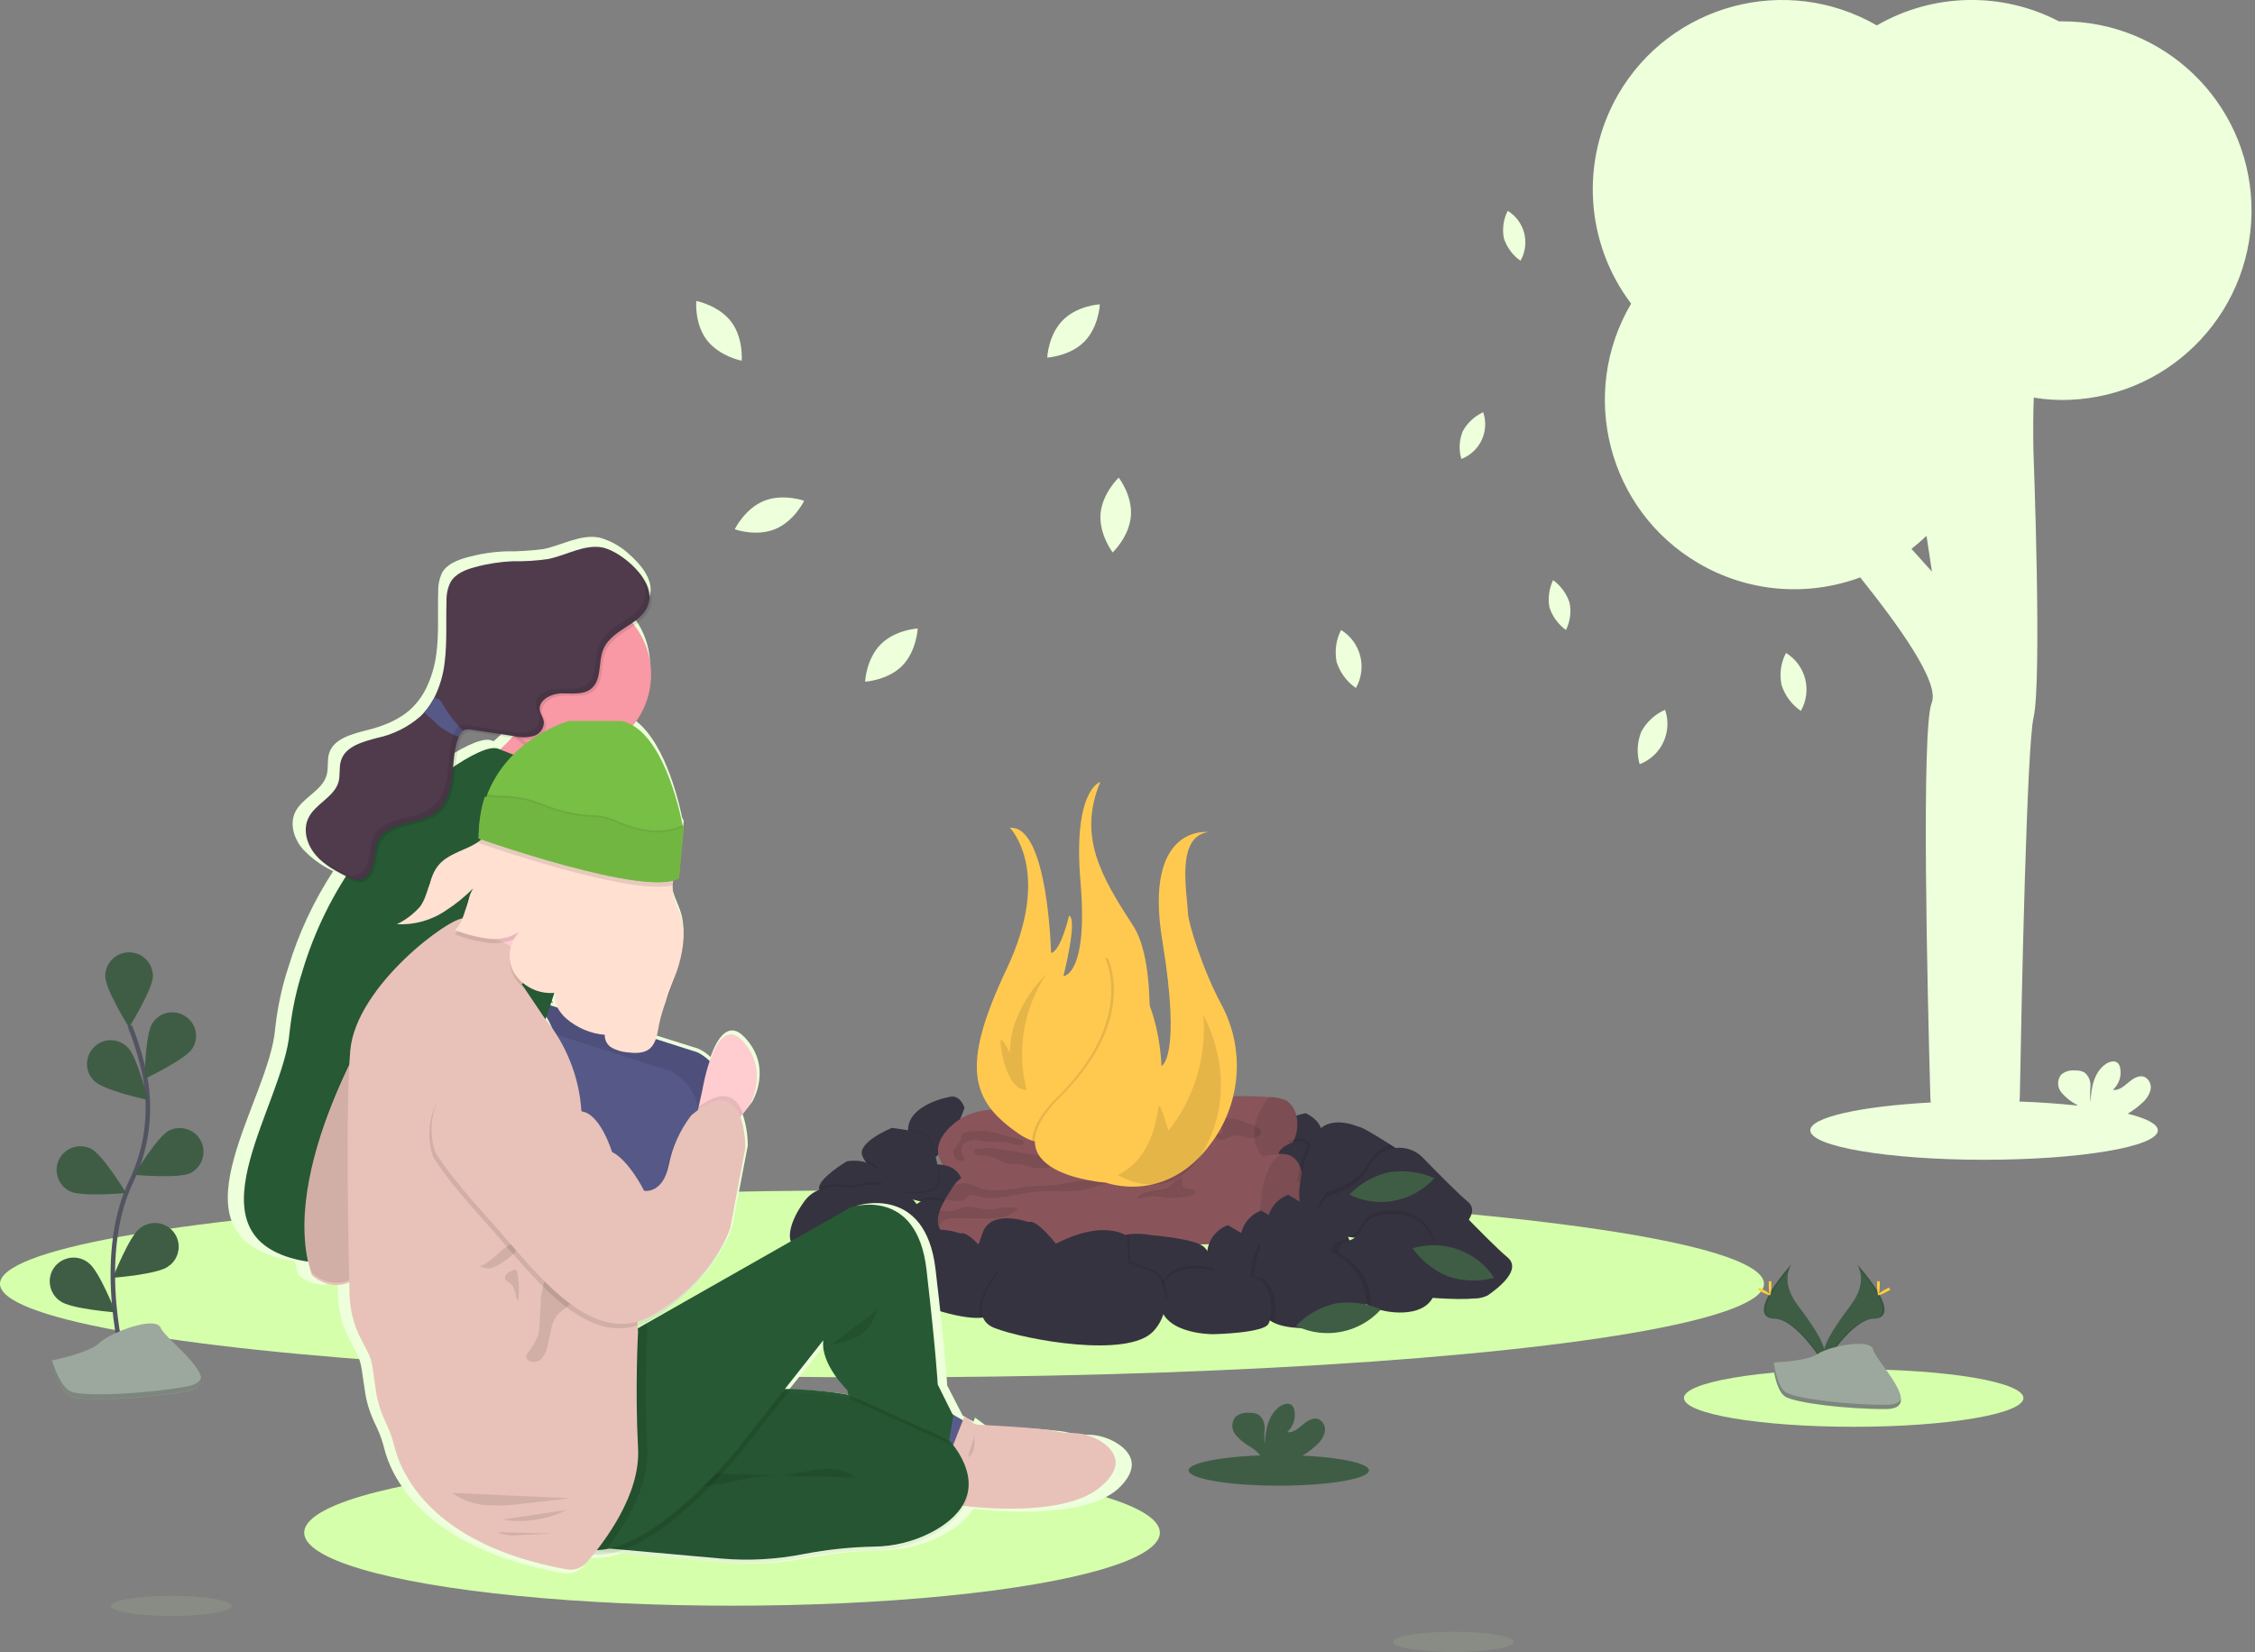 <?xml version="1.0" encoding="utf-8"?>
<!-- Generator: Adobe Illustrator 23.0.0, SVG Export Plug-In . SVG Version: 6.00 Build 0)  -->
<svg version="1.1" id="圖層_1" xmlns="http://www.w3.org/2000/svg" xmlns:xlink="http://www.w3.org/1999/xlink" x="0px" y="0px"
	 viewBox="0 0 1003 735.1" style="enable-background:new 0 0 1003 735.1;" xml:space="preserve">
<rect x="0" y="0" width="1003" height="735.1" fill="#808080" stroke="none"/>
<style type="text/css">
	.st0{fill:#D5FFAB;}
	.st1{fill:#363340;}
	.st2{fill:#89555B;}
	.st3{opacity:0.1;enable-background:new    ;}
	.st4{fill:#FFC950;}
	.st5{fill:#EDFFDB;}
	.st6{fill:#565988;}
	.st7{fill:#F899A5;}
	.st8{fill:#275934;}
	.st9{fill:#503B4D;}
	.st10{fill:#FFCCD0;}
	.st11{fill:#595C8A;}
	.st12{fill:#E8C2B8;}
	.st13{opacity:5.000000e-02;enable-background:new    ;}
	.st14{fill:#FFE0D1;}
	.st15{fill:#78BF45;}
	.st16{opacity:0.1;fill:#D5FFAB;enable-background:new    ;}
	.st17{fill:#3F5D45;}
	.st18{fill:none;stroke:#535461;stroke-width:2;stroke-miterlimit:10;}
	.st19{fill:#9CA89D;}
	.st20{opacity:0.2;enable-background:new    ;}
	.st21{fill:#FFD037;}
</style>
<g>
	<ellipse id="Ellipse_14-2_1_" class="st0" cx="824.5" cy="622" rx="75.5" ry="12.8"/>
	<ellipse id="Ellipse_15-2_1_" class="st0" cx="325.6" cy="681.9" rx="190.3" ry="32.5"/>
	<ellipse id="Ellipse_16-2_1_" class="st0" cx="392.3" cy="571.2" rx="392.3" ry="41.6"/>
	<path id="Path_248_1_" class="st1" d="M429,492.9c0,0-5.6,16.7-12.5,21.6c-3.2,2.3-6.7,2-10.1-3.7c-1.6-2.5-2.5-5.3-2.5-8.3
		c0.3-11.2,18.1-14.4,18.1-14.4C427.2,486.6,429,492.9,429,492.9z"/>
	<path id="Path_249_1_" class="st1" d="M586.5,508.4c-0.6,1-1.3,1.9-2,2.7c-4,4.5-7.9,2.7-11.6-3.2c-0.4-0.7-0.8-1.4-1.2-2.1
		c-4.8-8.6,9.1-10.5,9.1-10.5S591.6,500,586.5,508.4z"/>
	<path id="Path_250_1_" class="st2" d="M564,516.6h-0.2c-30.5,6.4-115.9,22.7-136.6,9c-14.3-9.5-10.7-18.2-4.8-24
		c4.6-4.6,10.8-7.3,17.2-7.8c23.2-1.9,100.1-7.8,125.1-5.7c2.5,0,5,0.5,7.4,1.5c2.4,1.7,4.1,4.3,4.6,7.2
		C578.6,505.8,572.9,514.6,564,516.6L564,516.6z"/>
	<path id="Path_251_1_" class="st3" d="M564,516.6c-3-2.2-5.1-5.4-5.9-9.1c-0.7-4.9,0.3-9.8,2.8-14c1-2,2.3-3.8,3.8-5.4
		c2.5,0,5,0.5,7.4,1.5c2.4,1.7,4.1,4.3,4.6,7.2C578.6,505.8,573,514.6,564,516.6z"/>
	<path id="Path_252_1_" class="st3" d="M424,513c0.2-2.5,2.9-4,3.5-6.4c0.2-0.8,0.2-1.7,0.8-2.3c0.5-0.3,1-0.5,1.6-0.5
		c3-0.5,6.1-0.7,9.1-0.5c2,0.3,4,0.7,5.9,1.3l9.7,2.7c0.3,0.1,0.5,0.2,0.7,0.4c0.6,0.7-0.4,1.7-1.4,1.8c-2-0.1-4-0.5-5.8-1.2
		c-2.6-0.3-5.2-0.4-7.9-0.3c-1.9-0.1-3.8-0.6-5.7-0.8c-1.9-0.2-3.8,0.2-5.4,1.4c-1.6,1.2-2,3.4-1,5.1c1.1,1.5,1.2,3.2-1.4,2.8
		C425.2,516.1,424,514.6,424,513z"/>
	<path id="Path_253_1_" class="st3" d="M435,514c1.2,0.2,2.5,0.2,3.7,0.1c3.2,0.1,5.9,2.6,9,3.4c2.1,0.5,4.3,0.2,6.4,0.5
		c1.5,0.3,3,0.9,4.5,1.3c4.8,1.2,9.9-0.1,14.6-1.7c-0.3-1.5-2.1-2-3.6-2.2l-24.2-4c-3-0.6-6-0.8-9.1-0.5c-0.8,0.1-2.6,0-2.9,0.7
		C433,512.6,434.2,513.8,435,514z"/>
	<path id="Path_254_1_" class="st3" d="M542.1,497.4c-2.8-0.3-5.6-1.3-8.4-1.7c-2.8-0.7-5.8-0.2-8.2,1.3c4.5,3.1,10.2,3.4,15.6,4.2
		c0.7,0,1.4,0.3,2,0.6c0.6,0.4,0.9,1.1,0.7,1.8c-0.4,0.9-1.6,1-2.6,1c-0.4,0.9,0,2,0.9,2.4c0,0,0.1,0,0.1,0c1,0.3,2.1,0.2,3-0.3
		c0.9-0.5,1.8-0.9,2.8-1.3c2.1-0.3,4.2-0.1,6.2,0.6c2,0.7,4.3,0.4,6-0.9c0.4-0.4,0.7-0.9,0.7-1.4c0.1-2.5-6.3-3.9-8.1-4.8
		C549.2,497.2,545.8,497.8,542.1,497.4z"/>
	<path id="Path_255_1_" class="st1" d="M427.6,535c-0.4,0.8-2.1,1.1-4.5,1.2c-4.9-0.1-9.9-0.7-14.6-1.9c-2.5-0.5-5-1.4-7.1-2.8
		c-0.3-0.3-0.5-0.6-0.6-1c-0.8-3.9,12-12.1,12.7-12.2c1.3-0.2,2.7-0.2,4-0.2C430.8,518.7,429.1,532.3,427.6,535z"/>
	<path id="Path_256_1_" class="st3" d="M423.1,536.1c-4.9-0.1-9.9-0.7-14.6-1.9c0.7-0.5,1.5-0.9,2.3-1.3
		C417,532.2,420.8,533.7,423.1,536.1z"/>
	<path id="Path_257_1_" class="st1" d="M410.7,533.9c-0.7,0.1-16.1,9.9-12.1,13.2s24.7,6.4,26.3,3.5
		C426.6,547.7,428.5,531.9,410.7,533.9z"/>
	<path id="Path_258_1_" class="st3" d="M584.5,511.1c-4,4.5-7.9,2.7-11.6-3.2c1.8-0.8,3.7-1.4,5.7-1.7c1.1,0.5,2.1,1.1,3,1.8
		C582.8,508.9,583.8,509.9,584.5,511.1z"/>
	<path id="Path_259_1_" class="st1" d="M584.3,520.5c-2.5,4.1-4.9,5.6-7.3,5.2c-2.6-0.5-5.1-3.3-7.5-7.7c-4.8-8.6,9.1-10.5,9.1-10.5
		c1.1,0.5,2.1,1.1,3,1.8C584.4,511.4,587.5,515.2,584.3,520.5z"/>
	<path id="Path_260_1_" class="st2" d="M577.1,543.7c-1.7,5.1-10,6.6-16,7.6c-1.7,0.2-3.4,0.6-5.1,1c-4.4,1.5-36.4,1.5-36.4,1.5
		h-69.3c0,0-17,4.6-27.2-1.8c-2.9-1.5-5-4.1-5.8-7.3c-0.3-2.1,0-4.2,0.7-6.1c0.6-1.6,1.4-3.2,2.3-4.8c1.1-1.9,2.3-3.9,3.7-6l0.1-0.1
		c6.4-9.7,19.2-3.4,25.2-3.9c6-0.6,16.5-1.6,16.5-1.6s84.8-5.7,101.7-8.6c0.8-0.1,1.7-0.2,2.5-0.2
		C583.8,513.3,579.3,537.1,577.1,543.7z"/>
	<path id="Path_261_1_" class="st3" d="M452.6,537.8c-4.3,4.7-11,4.4-17,4.3l-10.9-0.1c-1.3-0.1-2.6,0-3.8,0.4
		c-1.2,0.4-2.2,1.3-2.7,2.5c-0.3-0.1-0.6-0.2-0.9-0.3c-0.3-2.1,0-4.2,0.7-6.1c1.6,0.2,3.3,0.4,4.9,0.4c2.3-0.2,4.3-1.5,6.5-1.9
		c3.2-0.5,6.3,0.9,9.6,1.1C443.6,538.3,448.4,536.1,452.6,537.8z"/>
	<path id="Path_262_1_" class="st3" d="M493,526.3c-2.8,0.7-5.6,1.5-8.4,2.5c-7.7,2.2-16,0.7-24,1.4c-8.7,0.8-17.5,4.4-25.9,2
		c-1.4-0.4-3-0.9-4.2,0c-0.4,0.3-0.7,0.7-1,1.1c-1.5,1.1-3.5,1.4-5.3,0.9l-3.9-0.4c1.1-1.9,2.3-3.9,3.7-6l0.1-0.1
		c1.7-0.9,3.7-1.4,5.7-1.2c2.3,0.5,4.5,1.3,6.6,2.2c5.6,1.6,12,0.8,17.5-0.3c6.1-1.2,12.4-0.4,18.6-1.6c1.8-0.3,3.7-0.8,5.5-1.1
		C483,524.9,488.1,525.1,493,526.3L493,526.3z"/>
	<path id="Path_263_1_" class="st3" d="M517.6,529.1c0.8-0.1,1.6-0.4,2.3-0.8c0.7-0.5,1.3-1.1,1.8-1.8c1.2-1.3,2.7-2.2,4.4-2.7
		c-0.5,1.7-0.8,3.9,0.7,4.8c0.9,0.3,1.9,0.5,2.8,0.4c1,0.1,2.1,0.8,1.9,1.7c-0.2,0.9-1.2,1.2-2.1,1.4c-3.2,0.7-6.5,1-9.8,0.9
		c-3.2-0.3-6.4-1.4-9.4-0.5c-1.5,0.4-6.5,1.7-3-0.9C509.9,529.8,514.5,529.7,517.6,529.1z"/>
	<path id="Path_264_1_" class="st3" d="M577.1,543.7c-1.7,5.1-10,6.6-16,7.6c-0.4-0.7-0.8-1.5-1-2.2c-0.4-1.7-0.5-3.4-0.2-5.2
		c0.3-3.7,0.6-7.3,1.1-11c0.3-5.1,1.8-10.1,4.2-14.6c1.2-2,2.8-3.6,4.8-4.9C583.8,513.3,579.3,537.1,577.1,543.7z"/>
	<path id="Path_265_1_" class="st1" d="M565.4,568c-3,1.2-6,2.1-9.2,2.8c-7.6,1.6-17.3,1.8-19-7.2c-2.7-15.1,9-18.5,9-18.5l13.7,8.1
		L565.4,568z"/>
	<path id="Path_266_1_" class="st1" d="M538.4,573.5c-1.5,2.8-12.3,3.9-19.1,4.3c-1.3,0.1-2.5,0.1-3.4,0.2l-2.2,0.1
		c-0.7,0-25.2,0-23.6-16.8c0.8-8.3,6.4-11.3,11.7-12.1c3.6-0.5,7.2-0.3,10.7,0.4c0,0,17.4,1.3,22.4,4.7c2.6,1.8,4,5.7,4.4,9.7
		C540,567.2,539.6,570.4,538.4,573.5z"/>
	<path id="Path_267_1_" class="st3" d="M416.4,514.5c-3.2,2.3-6.7,2-10.1-3.7c-1.6-2.5-2.5-5.3-2.5-8.3c2.7,0.4,5.3,1,7.9,1.9
		C413.1,505.1,415.1,509.6,416.4,514.5z"/>
	<path id="Path_268_1_" class="st3" d="M416.8,528.3c-2.3,2.7-10.6,3.1-16.2,2.2c-0.8-3.9,12-12.1,12.7-12.2c1.3-0.2,2.7-0.2,4-0.2
		C418.2,522.4,418.3,526.5,416.8,528.3z"/>
	<path id="Path_269_1_" class="st1" d="M416.4,527.8c-3.5,4.2-21,2.7-21.6,0c-0.4-1-1.1-2-1.9-2.7c-3.1-2.6-5.9-5.6-8.3-8.8
		c-0.4-0.7-0.8-1.4-1.1-2.2c-2.2-6,13.2-12.3,13.2-12.3s11.9,1.5,14.8,3S419.8,523.6,416.4,527.8z"/>
	<path id="Path_270_1_" class="st3" d="M392.9,525.1c-3.1-2.6-5.9-5.6-8.3-8.8C389,517.1,392.4,520.6,392.9,525.1z"/>
	<path id="Path_271_1_" class="st1" d="M391.3,533.3c-1.6,2.9-22.3-0.2-26.3-3.5c-0.4-0.3-0.7-0.8-0.7-1.4
		c0-4.1,12.1-11.8,12.7-11.8c11.1-1.3,14.5,4.5,15.1,9.6C392.6,528.6,392.3,531.1,391.3,533.3z"/>
	<path id="Path_272_1_" class="st1" d="M401.7,536.4c-1.6,2.9-22.3-0.2-26.3-3.5c-0.4-0.3-0.7-0.8-0.7-1.4
		c0-4.1,12.1-11.8,12.7-11.8c11.1-1.3,14.5,4.4,15.1,9.6C402.9,531.8,402.6,534.2,401.7,536.4z"/>
	<path id="Path_273_1_" class="st3" d="M391.3,533.3c-1.6,2.9-22.3-0.2-26.3-3.5c-0.4-0.3-0.7-0.8-0.7-1.4c4.5-1.6,9.3-1.9,14-0.8
		c4.5-1.2,9.2-1.7,13.9-1.4C392.5,528.6,392.2,531.1,391.3,533.3z"/>
	<path id="Path_274_1_" class="st1" d="M412,551.3c-0.5,0.7-1,1.4-1.6,2c-2.9,3.2-6.3,6-10,8.3c-3,1.9-9.9,1.7-17.4,0.6
		c-12.7-1.9-27.4-6.4-29.7-7.9c-3.7-2.4-2.2-10.8,4.6-20c6.8-9.2,20.4-5.8,20.4-5.8C413.4,520,412,551.3,412,551.3z"/>
	<path id="Path_275_1_" class="st3" d="M410.4,553.3c-2.9,3.2-6.3,6-10,8.3c-3,1.9-9.9,1.7-17.4,0.6c-0.4-2.1-0.5-4.3-0.4-6.5
		c0.7-15.4,12.4-12.5,12.4-12.5C400.6,545.8,405.8,549.2,410.4,553.3z"/>
	<path id="Path_276_1_" class="st1" d="M399.8,569.4c-1.1,0.3-2.3,0.4-3.4,0.4c-6-0.2-14.4,2-13.7-13.3C383.4,541.1,395,544,395,544
		c4.2,1.9,8.1,4.3,11.8,7c2.2,1.6,4.2,3.6,5.8,5.8C416.3,562.6,406.6,568,399.8,569.4z"/>
	<path id="Path_277_1_" class="st3" d="M584.3,520.5c-2.5,4.1-4.9,5.6-7.3,5.2c0.9-5.6,2.5-11.1,4.7-16.4
		C584.4,511.4,587.5,515.2,584.3,520.5z"/>
	<path id="Path_278_1_" class="st1" d="M628.4,515.8c0,0-15.4,18.7-16.1,19.5c-8.7,2.6-17.6,4.1-26.7,4.4c-2.1,0.2-4.2-0.3-6-1.5
		c-4.4-4.4,0.3-24.5,5.8-33.7c5.5-9.2,18.8-3.2,18.8-3.2c1.2-0.2,8.1,4.1,14.3,8C623.7,512.7,628.4,515.8,628.4,515.8z"/>
	<path id="Path_279_1_" class="st3" d="M628.4,515.8c0,0-15.4,18.7-16.1,19.5c-8.7,2.6-17.6,4.1-26.7,4.4c0.2-4.6,4.7-9.4,4.7-9.4
		s12.6-2.7,18.3-12.5c0.6-1.1,1.3-2.1,2-3.1c1.9-2.7,4.7-4.6,7.9-5.5C623.7,512.7,628.4,515.8,628.4,515.8z"/>
	<path id="Path_280_1_" class="st1" d="M644.1,551.3c-1.8,0.9-3.7,1.4-5.7,1.4c-8.7,0.8-24.9-0.4-38.7-2.4c-1.5-0.2-2.9-0.4-4.3-0.7
		c-18.6-3.1-5.1-17.3-5.1-17.3s12.6-2.7,18.3-12.5c0.6-1.1,1.3-2.1,2-3.1c4.8-6.6,14-8,20.5-3.2c0.7,0.5,1.3,1.1,1.9,1.7
		c6.9,7.1,15.8,16.1,19.6,19.2C659.4,539.8,648.6,548.1,644.1,551.3z"/>
	<path id="Path_281_1_" class="st1" d="M661.8,576.3c-1.8,0.9-3.7,1.4-5.7,1.4c-8.7,0.8-24.9-0.4-38.7-2.4c-1.5-0.2-2.9-0.4-4.3-0.7
		c-18.6-3.1-5.1-17.3-5.1-17.3s12.6-2.7,18.3-12.5c0.6-1.1,1.3-2.1,2-3.1c4.8-6.6,14-8,20.6-3.2c0.7,0.5,1.3,1,1.9,1.6
		c6.9,7.1,15.8,16.1,19.6,19.2C677.2,564.8,666.4,573.1,661.8,576.3z"/>
	<path id="Path_282_1_" class="st1" d="M603.1,559.8c-2.7,1.1-5.6,2-8.4,2.6c-7.6,1.7-18,2.2-19.7-7.1c-2.7-15.1,9-18.5,9-18.5
		l13.7,8.1l2,5.6L603.1,559.8z"/>
	<path id="Path_283_1_" class="st1" d="M592.1,554.6c-2.7,1.1-5.6,2-8.4,2.6c-7.6,1.7-18,2.2-19.7-7.1c-2.7-15.1,9-18.5,9-18.5
		l13.7,8.1l2,5.6L592.1,554.6z"/>
	<path id="Path_284_1_" class="st1" d="M580.1,561.6c-2.7,1.1-5.6,2-8.4,2.6c-7.6,1.7-18,2.2-19.7-7.1c-2.7-15,9-18.5,9-18.5
		l13.7,8.1l2.1,5.6L580.1,561.6z"/>
	<path id="Path_285_1_" class="st3" d="M603.1,559.8c-2.7,1.1-5.6,2-8.4,2.6l-1.7-2.7c-0.4-0.7-0.7-1.4-0.8-2.2
		c-0.2-2.5,1.4-4.8,3.9-5.3c1.3-0.3,2.6-0.8,3.7-1.7L603.1,559.8z"/>
	<path id="Path_286_1_" class="st3" d="M638.4,552.7c-8.7,0.8-24.9-0.4-38.7-2.4c2.7-0.7,4.9-2.6,6-5.2c4-9.1,18.8-6.1,18.8-6.1
		C631.5,540.2,636.1,545.8,638.4,552.7z"/>
	<path id="Path_287_1_" class="st1" d="M637.3,577.3c-4.8,9.1-20.7,7.2-27.5,4.1c-2-0.9-3.2-1.8-3.1-2.7c0.1-2.2-5.8-11.9-10.5-19.1
		c-1.5-2.3-0.9-5.3,1.4-6.8c0.5-0.3,1.1-0.6,1.7-0.7c2.9-0.6,5.4-2.6,6.5-5.4c4-9.1,18.8-6.1,18.8-6.1
		C639.3,543.5,643.5,565.6,637.3,577.3z"/>
	<path id="Path_288_1_" class="st3" d="M565.4,568c-3,1.2-6,2.1-9.2,2.8c0-1,0-2.1,0.1-3.1c0.3-5,1.5-10,3.7-14.5L565.4,568z"/>
	<path id="Path_289_1_" class="st3" d="M609.8,581.5c-2-0.9-3.2-1.8-3.1-2.7c0.1-2.2-5.8-11.9-10.5-19.1c-0.4-0.7-0.7-1.4-0.8-2.2
		C608,564.5,610.2,574.7,609.8,581.5z"/>
	<path id="Path_290_1_" class="st1" d="M605.9,588.5c-0.5-0.4-27.6,5.7-39.3,0l-0.2-0.1c-7-3.5-9.2-12.1-8.7-20.6
		c0.3-5.2,1.6-10.2,3.8-14.9c5.3-10.7,17.8,2.4,17.8,2.4l11.2,0.8C614.5,567.3,606.4,588.8,605.9,588.5z"/>
	<path id="Path_291_1_" class="st3" d="M538.4,573.5c-1.5,2.8-12.3,3.9-19.1,4.3c-1.3,0.1-2.5,0.1-3.4,0.2c-0.1-0.8-0.1-1.6,0-2.4
		c1.6-16.8,22.5-11.7,22.5-11.7l1,0.1C540,567.2,539.6,570.5,538.4,573.5z"/>
	<path id="Path_292_1_" class="st3" d="M566.4,588.4c-7-3.5-9.2-12.1-8.7-20.6c1.8,0.4,3.4,1.1,5,2
		C567.4,573.1,568.2,583.9,566.4,588.4z"/>
	<path id="Path_293_1_" class="st1" d="M538.4,565.1c0,0-20.8-5.1-22.5,11.7c-1.7,16.8,22.8,16.8,23.6,16.8s22.5-0.5,24.7-4.6
		c2.2-4,1.6-15.7-3.4-19.2S538.4,565.1,538.4,565.1z"/>
	<path id="Path_294_1_" class="st3" d="M399.8,569.4c0.9-3.9,3.6-8.9,5.7-15.7c0.3-1,0.8-1.9,1.4-2.8c2.2,1.6,4.2,3.6,5.8,5.8
		C416.3,562.6,406.6,568,399.8,569.4z"/>
	<path id="Path_295_1_" class="st1" d="M439,585.6c-0.9,0.4-1.9,0.7-2.9,0.7c-9.2,0.8-30.9-6.2-34.2-10.4c-3.7-4.8,1.3-11,4.8-22.1
		c3.5-11.2,20.5-5,20.5-5c3.8-1.5,12.4,10,15.2,13.4c0.6,0.9,1,2,1.2,3.1C444.9,571.2,444.1,582.9,439,585.6z"/>
	<path id="Path_296_1_" class="st1" d="M469.3,580.5c-0.9,0.4-1.9,0.7-2.9,0.7c-9.2,0.8-30.9-6.2-34.2-10.4
		c-3.7-4.8,1.3-11,4.8-22.1s20.5-5,20.5-5c3.8-1.5,12.4,10,15.2,13.4c0.6,0.9,1,2,1.2,3.1C475.1,566.1,474.3,577.8,469.3,580.5z"/>
	<path id="Path_297_1_" class="st3" d="M439,585.6c-0.9,0.4-1.9,0.7-2.9,0.7c-2.5-6.1,3.3-15.4,7.4-21.1
		C444.9,571.2,444.1,582.9,439,585.6z"/>
	<path id="Path_298_1_" class="st3" d="M519.3,577.8c-3.1,0.2-5.3,0.3-5.6,0.3c-0.7,0-25.2,0-23.6-16.8c0.8-8.3,6.4-11.3,11.7-12.1
		c0.3,0.2,0.5,0.3,0.5,0.3s0,11.7,0.8,12c0.6,0.2,7.8,2.9,10.9,4.1c0.9,0.3,1.7,1,2.2,1.9C518.1,570.5,519.1,574.1,519.3,577.8z"/>
	<path id="Path_299_1_" class="st1" d="M501.5,550.1c0,0-11.3-9.4-37.1,6.2c0,0-13.2-0.1-17.5,5.8c-4.4,5.9-17.9,23.6-4.4,28.8
		c13.5,5.2,59.2,13.6,70.5,1.4c6.2-6.6,7.2-16.6,2.3-24.3c-0.5-0.9-1.3-1.5-2.2-1.9c-3-1.1-10.3-3.8-10.9-4.1
		C501.7,561.9,501.5,550.1,501.5,550.1z"/>
	<path id="Path_300_1_" class="st4" d="M511.4,451.6c0,5.9-0.2,11.7-0.6,17.1c-1.3,20.4-16.7,37.1-36.9,40c-5,0.8-10,0.4-14.8-1.2
		c-2-0.7-4-1.7-5.7-2.9c-21.5-14.7-26.4-29.7-5.7-73.4s1.5-62.9,1.5-62.9c17-1.3,18.3,55.7,18.3,55.7c4.4-0.9,8-16.6,8-16.6
		c4,1.3-2.5,26.9-2.5,26.9s11.1-0.5,7.6-41.8c-3.5-41.3,8.8-44.6,8.8-44.6c-10.1,24.1,0.4,42.2,14.4,63.6
		C509.7,420.4,511.4,436.2,511.4,451.6z"/>
	<path id="Path_301_1_" class="st3" d="M465.5,433.3c0,0-16.5,15-16.3,35.3c0,0-3.1-6.6-4-5.8c-0.9,0.7,2.2,22.7,11.4,22.1
		C452.1,467.2,455.3,448.4,465.5,433.3z"/>
	<path id="Path_302_1_" class="st3" d="M511.4,451.6c0,5.9-0.2,11.7-0.6,17.1c-1.3,20.4-16.7,37.1-36.9,40c-5,0.8-10,0.4-14.8-1.2
		c0.1-5.1,3.3-11.6,11.6-19.8c34.9-34.7,20.7-61.8,20.7-61.8C502.3,430,508.2,441.1,511.4,451.6z"/>
	<path id="Path_303_1_" class="st4" d="M537.5,370.2c0,0-29.1-3.8-20.5,48.4c8.6,52.3-0.4,55.7-0.4,55.7s-0.7-39.5-24-48.4
		c0,0,14.2,27.1-20.7,61.8s20.1,38.5,20.1,38.5s26.9,10.1,47-18l0.6-0.8c12.5-17.7,14-41,3.8-60.2c-8.6-16-14.7-36.2-15-40.7
		C528,396.6,522.9,372.1,537.5,370.2z"/>
	<path id="Path_304_1_" class="st3" d="M535.2,451.6c1.6,18.5-4,37-15.5,51.5c0,0-3.3-11.7-4.2-11c-0.9,0.7-1.1,22.3-18.3,30.7
		c0,0,25.2,15.9,39.8-13.9C551.6,479.2,535.2,451.6,535.2,451.6z"/>
	<path id="Path_305_1_" class="st5" d="M498,642.9c-4.1-2.9-9-4.5-14.1-4.6c-3,0-6-0.3-9-1c-4.5-1.3-32.6-2.7-35.9-2.9
		c-0.1,0-0.2,0-0.3,0l-5-3.7l-0.7,1.8c-1.6-0.8-3.3-1.8-4.8-2.7l-6.9-13.4c0,0-0.7-13.8-5.2-51.8c-4.5-38-34.8-28.2-34.8-28.2
		l-94.1,52.3l-4,2.2l-0.1-1.2c1.9-0.6,3.7-1.4,5.4-2.4c14.7-7.8,26.7-20,34.2-34.8c1.2-2.1,2.2-4.4,3-6.7l6.9-36.1
		c0-4.8-0.8-9.6-2.3-14.1l1.2-1.5l3-3.8c0,0,9.5-15.3-3.3-28.8c-7.2-7.6-12.2,0.4-15.2,8.8c-1.6-1.6-3.5-2.9-5.6-3.8l-19.1-6
		c0.2-0.6,0.4-1.2,0.5-1.8c0,0.1-0.1,0.1-0.1,0.2c0.4-1.6,0.7-3.2,1-4.7c0.9-4.3,2.2-8.6,3.9-12.7c-0.3,0.9-0.6,1.7-0.9,2.6
		c1.6-4.6,3.5-9.1,5.1-13.6c0.2-0.7,0.5-1.4,0.7-2c-0.2,0.4-0.3,0.9-0.5,1.3c2.6-7.7,4.2-16.1,1.8-23.9c-1.3-4.2-3.7-8.1-4-12.4
		c0-0.8,0-1.5,0-2.3c0-0.7,0.1-1.4,0.2-2.1l0.4-0.1c0.2,0,0.3-0.1,0.5-0.2l0.4-0.1l0.5-0.2l0.3-0.1c0.3-0.1,0.5-0.2,0.7-0.4
		l2.2-21.6l0,0l0.1-1.3v-0.2l-0.2,0.1l-0.2-0.9l-0.2,0.1c-1.9-9.2-8.6-36.5-22.8-44.9c11-13,11.3-31.9,0.7-45.3
		c3.5-1.9,6.2-5.1,7.6-8.8c1.7-5.6-2.1-12-7.3-16.9c-0.2-0.2-0.3-0.3-0.5-0.5l-0.1-0.1c-0.3-0.3-0.7-0.6-1-0.9l0,0
		c-3.8-3.6-8.4-6.2-13.4-7.6c-8.5-1.7-16.6,3.4-25.1,5.1c-5.5,0.7-11,1.1-16.5,1c-5.8,0.2-11.5,1.1-17.1,2.6
		c-4.4,1.2-9.1,3-11.3,6.8c-1.3,2.7-1.9,5.7-1.8,8.7c-0.3,9.1,0.4,18.3-0.8,27.3c-0.7,5.6-2.3,11.1-4.9,16.2
		c-1.2,2.3-2.7,4.5-4.4,6.4c-0.6,0.7-1.2,1.3-1.8,1.9c-5.4,5.1-12.6,7.9-19.9,9.7c-6.7,1.7-14.7,3.8-16.7,10.2
		c-1,3.1-0.2,6.5-1.1,9.7c-1.9,7-10.8,10-14,16.5c-2.6,5.4-0.5,12.1,3.5,16.6l0.1,0.1l0,0c0.6,0.6,1.2,1.2,1.8,1.8
		c3.4,3.2,7.3,5.8,11.5,7.8c-8.7,13.3-15.4,27.7-20,42.9c-2.9,8.8-4.8,17.9-5.8,27.1c-2.6,31.9-46.3,88,0.3,101.7
		c2.7,0.8,5.5,1.4,8.3,1.7c0.5,2.1,1.1,4.2,1.7,6.2c4.7,4.3,11.4,5.5,17.4,3.2c0.1,2.2,0.1,4.2,0.2,6c0.2,6.8,1.9,13.5,5.1,19.5
		l3,5.7c1.2,2.2,2,4.7,2.4,7.2l1.6,10.6c0.6,4.3,1.9,8.5,3.7,12.5l1.9,4.1c1.2,2.7,2.2,5.5,2.9,8.4c2.6,10.7,15.8,44.2,79.3,55.5
		c3.6,0.6,7.3-0.6,9.7-3.4c0.9-1,1.8-2.1,2.9-3.3c2.4,0.2,4.8,0,7.1-0.4c2.1-0.4,4.2-0.9,6.3-1.7l45.3,4c6.6,0.6,13.3,0.7,20,0.3
		c6.1-0.4,12.2-1.1,18.3-2.3c10.2-1.9,20.4-3,30.8-3.3h1.8c6.7-0.1,13.3-1.4,19.7-3.6c2.2-0.8,4.4-1.8,6.5-2.8
		c1.5-0.8,3.1-1.7,4.6-2.7c3.9-2.4,7.3-5.6,9.8-9.4c12.4,1.4,48.7,4.4,64.1-8.7C507.2,653.3,503.4,646.8,498,642.9z M203.5,322.5
		c0.1-0.1,0.3-0.2,0.4-0.2c1.3-0.5,2.7-0.6,4-0.2l16.9,2.5c-1.6,1.9-3.4,3.6-5.3,5.2l-0.7-0.3c-3.5-1.5-11,1.8-19.6,7.3
		c0.2-3.9,1-7.8,2.4-11.5c0,0,0-0.1,0-0.1C202,324.2,202.6,323.2,203.5,322.5L203.5,322.5z M240.2,451.4l0.4-1.2
		c1.1,1.6,2,3.4,2.7,5.2C242.4,454.1,241.4,452.8,240.2,451.4L240.2,451.4z M242.7,444.5l1.6-4.9h0.7c-0.5,2.3-0.2,4.7,1.1,6.7
		l-3.6-1.1C242.5,445,242.6,444.8,242.7,444.5L242.7,444.5z M379.6,618.9l0.3,1.9c-8.7-1.4-17.6-2.3-26.4-2.5h-2.6l17.6-21.9
		C367.1,607.2,379.6,618.9,379.6,618.9L379.6,618.9z"/>
	<path id="Path_306_1_" class="st6" d="M228,441.9l82.2,26.3c0,0,20.3,8.7,9.7,37.3s-42.3,87.5-42.3,87.5l-52.9-27
		C224.6,566,276.6,453.9,228,441.9z"/>
	<path id="Path_307_1_" class="st3" d="M228,441.9l82.2,26.3c0,0,20.3,8.7,9.7,37.3s-42.3,87.5-42.3,87.5l-52.9-27
		C224.6,566,276.6,453.9,228,441.9z"/>
	<path id="Path_308_1_" class="st6" d="M216.1,450.3l82.2,26.3c0,0,20.3,8.7,9.7,37.3c-10.7,28.6-42.3,87.5-42.3,87.5l-52.9-27
		C212.8,574.5,264.7,462.3,216.1,450.3z"/>
	<path id="Path_309_1_" class="st7" d="M277.7,321.4c-5.3,2.8-9.4,8.5-12.4,14.7c-3.9,8.7-6.6,17.8-8,27.2c0,0-72.9-9.5-49.4-20.5
		c7.9-3.5,14.8-8.8,20.4-15.4c3.4-4,6-8.5,7.6-13.5C235.8,313.9,293.7,312.9,277.7,321.4z"/>
	<path id="Path_310_1_" class="st8" d="M242.2,344.8c-4.8-3-8.8-7.6-14.3-9.2l-6.1-2.4c-3.9-1.7-12.5,2.7-22.2,9.4
		c-31.4,21.6-54.4,53.4-65.2,89.9c-2.8,8.7-4.6,17.7-5.6,26.8c-2.5,31.4-44.6,86.8,0.3,100.3s80.9-43.4,80.9-43.4l19.3-33.9
		c6.4-11.3,11.7-23.3,15.7-35.7l14.7-45.5c5.8-17.7,1.6-37.2-11-50.9C246.5,348,244.4,346.2,242.2,344.8z"/>
	<path id="Path_311_1_" class="st3" d="M277.7,321.4c-5.3,2.8-9.4,8.5-12.4,14.7c-13,4.4-27.4,1-37-8.7c3.4-4,6-8.5,7.6-13.5
		C235.8,313.9,293.7,312.9,277.7,321.4z"/>
	<circle id="Ellipse_17-2_1_" class="st7" cx="253.7" cy="300.1" r="35.9"/>
	<path id="Path_312_1_" class="st3" d="M289.5,269.5c-3,10.2-17.8,11-20.8,22.3c-1.4,5.3-0.4,11.9-4.6,15.5c-3.5,3-8.8,2.1-13.4,2.2
		c-4.6,0.1-10.3,3-9.6,7.5c0.3,1.8,1.6,3.4,1.8,5.2c0.1,3-1.9,5.6-4.8,6.3c-2.8,0.7-5.7,0.7-8.5,0l-18.5-2.8
		c-1.3-0.3-2.6-0.3-3.8,0.2c-0.1,0.1-0.3,0.2-0.4,0.2c-0.9,0.7-1.5,1.7-1.9,2.7c0,0,0,0.1,0,0.1c-2.2,5.5-2.2,11.6-2.9,17.4
		s-2.4,12.1-7,15.8c-7.6,6.1-21,4-25.7,12.5c-1.8,3.3-1.7,7.3-2.5,10.9s-3.7,7.5-7.4,7.1c-1.2-0.2-2.3-0.6-3.4-1.2
		c-5.3-2.7-10.7-5.4-14.6-9.9c-3.9-4.5-5.9-11-3.4-16.4c3-6.5,11.6-9.4,13.5-16.3c0.8-3.1,0.1-6.5,1.1-9.5c2-6.3,9.7-8.3,16.1-10
		c7.1-1.5,13.7-4.8,19.2-9.6c0.6-0.6,1.2-1.2,1.8-1.9c1.7-1.9,3.1-4.1,4.3-6.3c2.5-5,4.1-10.4,4.7-16c1.1-8.9,0.5-18,0.8-27
		c-0.1-2.9,0.5-5.9,1.8-8.5c2.2-3.8,6.7-5.6,11-6.7c5.4-1.5,10.9-2.3,16.5-2.6c5.3,0.1,10.7-0.2,16-1c8.2-1.7,16.1-6.7,24.2-5.1
		C277.8,246.6,292.5,259.3,289.5,269.5z"/>
	<path id="Path_313_1_" class="st9" d="M288.5,268.5c-3,10.2-17.8,11-20.8,22.3c-1.4,5.3-0.4,11.9-4.6,15.5c-3.5,3-8.8,2.1-13.4,2.2
		c-4.6,0.1-10.3,3-9.6,7.5c0.3,1.8,1.6,3.4,1.8,5.2c0.1,3-1.9,5.6-4.8,6.3c-2.8,0.7-5.7,0.7-8.5,0l-18.5-2.8
		c-1.3-0.3-2.6-0.3-3.8,0.2c-0.1,0.1-0.3,0.2-0.4,0.2c-0.9,0.7-1.5,1.7-1.9,2.7c0,0,0,0.1,0,0.1c-2.2,5.5-2.2,11.6-2.9,17.4
		c-0.7,5.9-2.4,12.1-7,15.8c-7.6,6.1-21,4-25.7,12.5c-1.8,3.3-1.7,7.3-2.5,10.9c-0.9,3.6-3.7,7.5-7.4,7.1c-1.2-0.2-2.3-0.6-3.4-1.2
		c-5.3-2.7-10.7-5.4-14.6-9.9c-3.9-4.5-5.9-11-3.4-16.4c3-6.5,11.6-9.4,13.5-16.3c0.8-3.1,0.1-6.5,1.1-9.5c2-6.3,9.7-8.3,16.1-10
		c7.1-1.5,13.7-4.8,19.2-9.6c0.6-0.6,1.2-1.2,1.8-1.9c1.7-1.9,3.1-4.1,4.3-6.3c2.5-5,4.1-10.4,4.7-16c1.1-8.9,0.5-18,0.8-27
		c-0.1-2.9,0.5-5.9,1.8-8.5c2.2-3.8,6.7-5.6,11-6.7c5.4-1.5,10.9-2.3,16.5-2.6c5.3,0.1,10.7-0.2,16-1c8.2-1.7,16.1-6.7,24.2-5.1
		C276.8,245.6,291.5,258.3,288.5,268.5z"/>
	<path id="Path_314_1_" class="st6" d="M206,325.2c-0.9,0.7-1.5,1.7-1.9,2.7c-0.6-0.3-1.3-0.6-1.9-0.8c-2.1-0.9-4.1-2.1-6-3.4
		c-1.2-0.9-2.3-1.9-3.3-3c-1.2-1.2-3-2.4-4.1-3.8c1.7-1.9,3.1-4.1,4.3-6.3c0.3,0,0.7,0,1,0.1c1.7,0.4,2.7,2.2,3.5,3.8
		C200,318.4,202.8,322,206,325.2L206,325.2z"/>
	<path id="Path_315_1_" class="st3" d="M280.9,251.3c4.3,4.6,7.1,10.2,5.7,15.2c-3,10.2-17.8,11-20.8,22.3
		c-1.4,5.3-0.4,11.9-4.6,15.5c-3.5,3-8.8,2.1-13.4,2.2c-4.6,0.1-10.3,3-9.6,7.5c0.3,1.8,1.6,3.4,1.8,5.2c0.1,3-1.9,5.6-4.8,6.3
		c-2.8,0.7-5.7,0.7-8.5,0l-18.5-2.8c-1.3-0.3-2.6-0.3-3.8,0.2c-0.1,0.1-0.3,0.2-0.4,0.2c-0.9,0.7-1.5,1.7-1.9,2.7c0,0,0,0.1,0,0.1
		c-2.2,5.5-2.2,11.6-2.9,17.4s-2.4,12.1-7,15.8c-7.6,6.1-21,4-25.7,12.5c-1.8,3.3-1.7,7.3-2.5,10.9s-3.7,7.5-7.4,7.1
		c-1.2-0.2-2.3-0.6-3.4-1.2c-4.5-2-8.7-4.7-12.5-7.8c3.9,4.4,9.2,7.2,14.5,9.8c1,0.6,2.2,1,3.4,1.2c3.7,0.4,6.5-3.5,7.4-7.1
		c0.9-3.6,0.7-7.6,2.5-10.9c4.7-8.5,18.1-6.4,25.7-12.5c4.6-3.7,6.3-10,7-15.8c0.7-5.8,0.7-12,2.9-17.4c0,0,0-0.1,0-0.1
		c0.4-1.1,1-2,1.9-2.7c0.1-0.1,0.3-0.2,0.4-0.2c1.2-0.5,2.6-0.5,3.8-0.2l18.4,2.8c2.8,0.7,5.7,0.7,8.5,0c2.9-0.8,4.8-3.4,4.8-6.3
		c-0.2-1.8-1.5-3.4-1.8-5.2c-0.7-4.6,5-7.4,9.6-7.5s9.9,0.8,13.4-2.2c4.2-3.6,3.2-10.1,4.6-15.5c3-11.4,17.8-12.2,20.8-22.3
		C290.2,262.8,286.2,256.2,280.9,251.3z"/>
	<path id="Path_316_1_" class="st10" d="M333.4,491.7l-2.9,3.7l-3.7,4.8l-17.6-1l1.5-6.6l1.7-7.6c0,0,5.7-35.1,18-21.8
		C342.5,476.5,333.4,491.7,333.4,491.7z"/>
	<path id="Path_317_1_" class="st11" d="M418.4,625.8c0,0,12.8,8.8,15.5,8c2.7-0.8-3.2,17.3-7.7,18.1c-4.6,0.8-9.6-2.5-9.6-2.5
		L418.4,625.8z"/>
	<path id="Path_318_1_" class="st12" d="M429,630.1l4.8,3.7c0,0,30.3,1.5,34.9,2.8c2.8,0.7,5.8,1,8.7,1c4.9,0.1,9.7,1.7,13.6,4.6
		c5.2,3.9,9,10.3-1.2,19.1c-18,15.7-65.9,8.1-65.9,8.1l-6.3-10.3L429,630.1z"/>
	<path id="Path_319_1_" class="st8" d="M274.6,619.3l70.9-1.3c0,0,62.9-2,81.2,28.9c10.5,17.8-0.9,28.8-12.5,34.9
		c-7.8,4-16.5,6.2-25.3,6.3c-10.5,0.2-21,1.3-31.4,3.3c-12.2,2.4-24.6,3.1-36.9,2l-67-6L274.6,619.3z"/>
	<path id="Path_320_1_" class="st13" d="M414.2,683.3c-7.8,4.1-16.5,6.2-25.3,6.4c-10.5,0.2-21,1.3-31.4,3.2
		c-12.2,2.4-24.6,3.1-36.9,2l-43.7-3.8l-20.5-1.8l-2.7-0.2l1-3.2l20-65l70.9-1.3c0,0,2.3-0.1,6.2,0c8.8,0.2,17.5,1.1,26.2,2.6
		c16.4,2.9,34.9,9,45.4,21.5c1.3,1.5,2.4,3.1,3.4,4.8C437.2,666.2,425.8,677.2,414.2,683.3z"/>
	<path id="Path_321_1_" class="st3" d="M380.6,657.4c-4.4-3.1-9.7-4.4-15-3.7c-5.3,0.4-10.4,1.8-15.6,2.4c-4.4,0.5-8.8,0.5-13.2,1
		c-7.7,0.9-15.1,3.3-22.7,4c-7.7,0.7-16.1-0.6-21.5-6.1"/>
	<path id="Path_322_1_" class="st3" d="M351.7,618l-22.8,28.9c0,0-27.1,33.8-52,42.7c-2,0.7-4,1.3-6,1.6c-2.7,0.5-5.4,0.6-8,0.3
		c-2.6-0.3-4.9-1.6-6.4-3.8c-0.8-1.1-1.3-2.2-1.7-3.5l20-65l70.9-1.3C345.5,618,347.8,617.9,351.7,618z"/>
	<path id="Path_323_1_" class="st3" d="M423.3,642.1l-0.1,0.7l-45-20.4l-0.3-1.9C394.2,623.5,412.9,629.5,423.3,642.1z"/>
	<path id="Path_324_1_" class="st8" d="M424,629.9l-1.8,10.9l-45-20.4l-0.3-1.9c0,0-12-11.5-10.7-22.2l-38.3,48.6
		c0,0-31.7,39.6-58,44.3c-2.7,0.5-5.4,0.6-8,0.3c-27.4-3.7,14.8-94.5,14.8-94.5l11-6.3l90.8-51.6c0,0,29.3-9.7,33.6,27.8
		c4.3,37.4,5,51.1,5,51.1L424,629.9z"/>
	<path id="Path_325_1_" class="st3" d="M391.1,582.1c-1.8,1.5-2.2,4.1-3.2,6.2c-1.7,3.2-4.5,5.6-7.8,7c-3.3,1.3-6.8,2.3-10.3,2.9"/>
	<path id="Path_326_1_" class="st12" d="M168,450.4c0,0-44.9,70.6-29.3,116.9c0,0,16.1,16,31.4-12.8
		C185.4,525.8,168,450.4,168,450.4z"/>
	<path id="Path_327_1_" class="st3" d="M168,449.4c0,0-44.9,70.6-29.3,116.9c0,0,16.1,16,31.4-12.8C185.4,524.8,168,449.4,168,449.4
		z"/>
	<circle id="Ellipse_18-2_1_" class="st10" cx="258.8" cy="378.2" r="41.1"/>
	<path id="Path_328_1_" class="st10" d="M269,409.1c-6.3,2.6-18.8,12.9-28,20.9l-0.3,0.2c-3.4,2.9-6.3,5.5-8.3,7.3l-0.4,0.4
		l-0.6,0.5l-1.8,1.6l-21.3-3.3c0,0-23.3-8.7-11.3-17.3c3.2-2.5,6-5.4,8.5-8.6l1.3-1.6l0,0c7.2-9.8,13.8-20.1,19.5-30.9
		C226.4,378.2,279.6,404.7,269,409.1z"/>
	<path id="Path_329_1_" class="st3" d="M269.8,689.2c-2.7,0.5-5.4,0.6-8,0.3c-27.4-3.7,14.8-94.5,14.8-94.5l11-6.3l0.3,4
		c0,0-1.4,25.3,0,51.9C288.8,661.4,277.9,678.7,269.8,689.2z"/>
	<path id="Path_330_1_" class="st12" d="M261.2,694.9c-2.3,2.7-5.9,4-9.3,3.3c-61.3-11.1-73.9-44.2-76.5-54.7
		c-0.7-2.8-1.6-5.6-2.8-8.3l-1.8-4c-1.7-3.9-3-8.1-3.6-12.4l-1.5-10.5c-0.4-2.5-1.1-4.9-2.3-7.1l-2.9-5.6c-3.1-6-4.8-12.5-5-19.3
		c-0.6-24.2-1.8-84.9,0.3-108.9c2.5-28.9,44.8-59.8,50.5-58.8c0.2,0,0.4,0.1,0.5,0.3l0,0c2.3,4.1,10.8,8.6,10.8,8.6
		c2.1,0,4.2,0.6,6,1.7c1.3,0.6,2.7,1.3,4.1,2.1c6.4,3.6,13.1,8.4,13.1,8.4l-0.3,0.2l-8.3,7.3l-0.4,0.3l1.5,2.2l8.9,13.2
		c9.6,11.7,15.4,26.1,16.4,41.3l10.9,26.1c7,16.9,11.4,34.8,12.8,53l1.5,19.1c0,0-1.4,25.3,0,51.9
		C285,664.9,268.8,686.1,261.2,694.9z"/>
	<path id="Path_331_1_" class="st3" d="M212.9,563.2c1.5,0.7,3.1,1.1,4.8,1.1c3.5,0,16.6-9.6,12.6-11.4c-2-0.8-5.7,2.3-7.1,3.4
		C221.7,557.6,214.9,564.1,212.9,563.2z"/>
	<path id="Path_332_1_" class="st3" d="M226.7,565.8c-1.2,0.7-2.5,1.9-2,3.2c0.3,0.6,0.9,1.1,1.5,1.4c1.2,0.8,2.1,2,2.6,3.4
		c0.2,0.4,0.3,0.8,0.4,1.3c0.3,1.3,0.3,2.8,1.3,3.6c0.4-3.6,0.4-7.2-0.1-10.8C230,564.8,229.7,564,226.7,565.8z"/>
	<path id="Path_333_1_" class="st3" d="M240.5,579.7l-0.5,8.9c0,2-0.3,3.9-0.8,5.8c-1.1,2.6-2.5,5.1-4.3,7.3
		c-0.4,0.5-0.7,1.1-0.8,1.8c0,0.8,0.4,1.5,1.1,1.9c2,1.1,4.6,0.6,6-1.2c1.3-1.8,2.2-4,2.5-6.2l1.3-5.8c0.4-2.6,1.4-5.1,2.9-7.2
		c2.3-2.7,6.6-4.1,7-7.6c0.4-3.2-2.8-5.5-5.6-7.2c-3.6-2.1-5.2-3.9-7.3,0.5C241.1,573.6,240.5,576.6,240.5,579.7z"/>
	<path id="Path_334_1_" class="st3" d="M192.7,514.8c0,0,5,9,24,29.9c19,21,44.6,58.2,72.2,42.6c27.6-15.6,34.9-38.9,34.9-38.9
		l6.7-35.6c0,0,0.7-35.3-24-14.6c-5,6.5-8.4,14-10,22c-2.7,13.3-11,11.6-11,11.6s-6.6-13.4-14.3-17.3c0,0-5.1-17-13.5-18
		c-2.4-0.3-5.8-4.1-9.5-9.3c-19.8-28.4-64.6-8.2-56.2,25.4C192.2,513.3,192.5,514.1,192.7,514.8z"/>
	<path id="Path_335_1_" class="st3" d="M330.4,495.4l-3.7,4.8l-17.6-1l1.5-6.6C322.5,483.5,328,488.6,330.4,495.4z"/>
	<path id="Path_336_1_" class="st12" d="M193.7,512.8c0,0,5,9,24,29.9s44.6,58.2,72.2,42.6c27.6-15.6,34.9-38.9,34.9-38.9l6.7-35.6
		c0,0,0.7-35.3-24-14.6c-5,6.5-8.4,14-10,22c-2.7,13.3-11,11.6-11,11.6s-6.6-13.4-14.3-17.3c0,0-5.1-17-13.5-18
		c-2.4-0.3-5.8-4.1-9.5-9.3c-19.8-28.4-64.6-8.2-56.2,25.4C193.2,511.3,193.5,512.1,193.7,512.8z"/>
	<path id="Path_337_1_" class="st3" d="M253.7,666.6l-20.2,2.3c-5.5,0.8-11.2,1.1-16.8,0.8c-5.6-0.3-11.1-2.2-15.6-5.5"/>
	<path id="Path_338_1_" class="st3" d="M252,671.8c-8.8,4.4-18.9,5.9-28.6,4.3"/>
	<path id="Path_339_1_" class="st3" d="M246.3,682.3l-15.6,0.7c-3.2,0.4-6.4,0-9.3-1.3"/>
	<path id="Path_340_1_" class="st3" d="M210.2,397.2c1.1-2.2,2.9-4,5.2-5.1C213.7,393.8,212,395.5,210.2,397.2z"/>
	<path id="Path_341_1_" class="st3" d="M269,409.1c-6.3,2.6-18.8,12.9-28,20.9l-0.3,0.2l-8.3,7.3l-0.4,0.3l1.5,2.2
		c-0.7-0.5-1.4-1.1-2-1.7c-1.2-1.2-2.2-2.5-3-4c-2-4-2.3-8.7-0.6-12.8c0.7-1.9,1.8-3.6,3.2-5c-2.2,1.4-4.7,2.4-7.3,2.8
		c-1.9,0.3-3.9,0.4-5.8,0.3c-5.4-0.6-10.6-1.9-15.6-3.9c1.4-1.5,2.5-3.2,3.3-5.1c0.3-0.6,0.5-1.3,0.7-1.9c0.2,0,0.4,0.1,0.5,0.3
		c7.2-9.8,13.8-20.1,19.5-30.9C226.4,378.2,279.6,404.7,269,409.1z"/>
	<path id="Path_342_1_" class="st14" d="M300.9,432.6c-2.6,7.8-6.2,15.4-7.8,23.4c-0.7,3.9-1.2,8.3-4.4,10.8c-2.7,2-6.4,1.8-9.8,1.4
		c-2.3-0.2-4.6-0.9-6.7-2c-2.1-1.2-3.3-3.4-3.2-5.8c-6.3-0.5-12.3-3.1-17.1-7.2c-3.3-2.9-6-7.3-4.9-11.5c-7.5,0.8-14.7-2.8-18.6-9.3
		c-3-5.9-2-13,2.6-17.8c-3.9,2.4-8.5,3.5-13,3.1c-5.4-0.6-10.6-1.9-15.6-3.9c3.3-3.3,4.3-8.1,5.6-12.5c0.6-2.1,1.3-4.1,2.4-6
		c-3.7,3.7-7.7,7-12.1,9.8c-6.4,4.4-14.1,6.5-21.8,6.1c4-1.9,7.5-4.6,10.4-7.9c3.9-5.5,3.8-13.1,8.1-18.3c3.7-4.5,9.7-6.1,15-8.8
		c1.1-0.6,2.2-1.2,3.2-2c1.6-1.2,3.1-2.6,4.2-4.3c1.3-2,1.2-4.9,2.6-6.8c2.5-3.5,11.9-0.7,15.6-0.3c6.4,0.8,12.9,1.9,19.2,3.3
		c12.6,2.7,25,6.5,36.9,11.3c2.6,0.8,5,2.3,6.7,4.5c2.3,3.4,1.1,7.8,0.8,11.9c0,0.8,0,1.5,0,2.3c0.3,4.3,2.6,8.1,3.8,12.2
		C305.2,416.3,303.5,424.8,300.9,432.6z"/>
	<path id="Path_344_1_" d="M208.9,398.3c0-0.1,0.1-0.2,0.1-0.3c-0.4,1.1-0.8,2.2-1.1,3.3c-0.4,1.3-0.7,2.6-1.1,3.9
		C207.7,402.9,208.3,400.5,208.9,398.3z"/>
	<path id="Path_345_1_" d="M218.5,366.5c0.4-0.8,0.7-1.7,0.9-2.6C219,364.7,218.7,365.6,218.5,366.5z"/>
	<path id="Path_346_1_" d="M190.3,395.4c0.6-1.6,1.1-3.2,1.5-4.8C191.2,392.1,190.8,393.8,190.3,395.4z"/>
	<path id="Path_347_1_" d="M296,446c1.6-4.5,3.4-8.9,4.9-13.4c0.2-0.7,0.4-1.3,0.7-2C299.8,435.8,297.6,440.8,296,446z"/>
	<path id="Path_350_1_" class="st3" d="M299.1,393.9c-19.4,4.7-84.7-18.4-86.1-18.8v-0.8c1.6-1.2,3.1-2.6,4.2-4.3
		c1.3-2,1.2-4.9,2.6-6.8c2.5-3.5,11.9-0.7,15.6-0.3c6.4,0.8,12.9,1.9,19.2,3.3c12.6,2.7,25,6.5,36.9,11.3c2.6,0.8,5,2.3,6.7,4.5
		C300.5,385.4,299.3,389.7,299.1,393.9z"/>
	<path id="Path_351_1_" class="st15" d="M304,369.4l-2,21.3c-14.3,8.6-87.6-17.2-89.1-17.7c0.1-5.6,1-11.2,2.7-16.6
		c0.2-0.7,0.4-1.3,0.7-1.9c9.7-26.5,36.8-33.7,36.8-33.7h23.7c17.6,4.3,25.3,38.4,27,47.2C303.8,368.6,303.9,369.1,304,369.4z"/>
	<path id="Path_352_1_" class="st3" d="M304,368.4l-2,21.3c-14.3,8.6-87.6-17.2-89.1-17.7c0.1-5.6,1-11.2,2.7-16.6
		c0.2-0.7,0.4-1.3,0.7-1.9c1.6,0.1,3.2,0.3,4.5,0.4c4.4,0,8.8,0.4,13.1,1.3c3.2,0.9,6.3,2,9.4,3.2c6,2.3,12.2,3.7,18.6,4.2
		c2.3,0,4.6,0.2,6.9,0.6c2.2,0.6,4.3,1.3,6.3,2.3c8.1,3.4,17.2,5.5,25.5,2.8c1.1-0.4,2.1-0.8,3.1-1.2
		C303.8,367.6,303.9,368.1,304,368.4z"/>
	<path id="Path_353_1_" class="st15" d="M304.1,368.2l-2.1,22.6c-14.5,8.7-89.1-17.7-89.1-17.7c-0.1-6.3,0.8-12.6,2.7-18.6
		c1.8,0.1,3.7,0.4,5.2,0.4c4.4-0.1,8.8,0.4,13.1,1.2c3.2,0.9,6.3,2,9.4,3.2c6,2.3,12.2,3.7,18.6,4.2c2.3,0,4.6,0.2,6.9,0.6
		c2.2,0.6,4.3,1.3,6.3,2.3c8.1,3.4,17.2,5.5,25.5,2.8c1.2-0.4,2.3-0.9,3.5-1.3L304.1,368.2z"/>
	<path id="Path_354_1_" class="st13" d="M304.1,368.2l-2.1,22.6c-14.5,8.7-89.1-17.7-89.1-17.7c-0.1-6.3,0.8-12.6,2.7-18.6
		c1.8,0.1,3.7,0.4,5.2,0.4c4.4-0.1,8.8,0.4,13.1,1.2c3.2,0.9,6.3,2,9.4,3.2c6,2.3,12.2,3.7,18.6,4.2c2.3,0,4.6,0.2,6.9,0.6
		c2.2,0.6,4.3,1.3,6.3,2.3c8.1,3.4,17.2,5.5,25.5,2.8c1.2-0.4,2.3-0.9,3.5-1.3L304.1,368.2z"/>
	<path id="Path_355_1_" class="st3" d="M434.6,634.7c-1,2.3-1.4,4.8-1.1,7.2c-0.1,2.5-0.7,5.3-3,6.4"/>
	<ellipse id="Ellipse_19-2_1_" class="st16" cx="646.5" cy="730.5" rx="26.9" ry="4.5"/>
	<ellipse id="Ellipse_22-2_1_" class="st16" cx="76.2" cy="714.5" rx="26.9" ry="4.5"/>
	<ellipse id="Ellipse_23_1_" class="st17" cx="568.8" cy="654.2" rx="40.1" ry="6.8"/>
	<path id="Path_356_1_" class="st5" d="M472.7,142.5c-6.5,6.6-6.9,16.6-6.9,16.6s10.1-0.6,16.5-7.1c6.5-6.6,6.9-16.6,6.9-16.6
		S479.2,135.9,472.7,142.5z"/>
	<path id="Path_357_1_" class="st17" d="M644.3,568c6.6,2.1,13.6,2.3,20.3,0.5c-7.8-11.9-22.6-17.2-36.3-13.1
		C632.4,561.1,637.9,565.4,644.3,568z"/>
	<path id="Path_358_1_" class="st17" d="M594.1,579.9c-6.7,1.5-12.9,5-17.7,10c12.8,6.2,28.2,3.3,37.8-7.3
		C607.9,579.8,600.9,578.9,594.1,579.9z"/>
	<path id="Path_359_1_" class="st17" d="M617.9,521.5c-6.7,1.5-12.9,5-17.7,10c12.8,6.3,28.2,3.3,37.8-7.3
		C631.7,521.4,624.7,520.5,617.9,521.5z"/>
	<path id="Path_360_1_" class="st5" d="M391.7,286.7c-6.5,6.6-6.9,16.6-6.9,16.6s10.1-0.6,16.5-7.1s6.9-16.6,6.9-16.6
		S398.1,280.2,391.7,286.7z"/>
	<path id="Path_361_1_" class="st5" d="M339.7,222.9c-8.5,3.5-12.9,12.6-12.9,12.6s9.5,3.4,18-0.1s12.9-12.6,12.9-12.6
		S348.2,219.4,339.7,222.9z"/>
	<path id="Path_362_1_" class="st5" d="M792.4,304.7c1.5,4.7,4.5,8.8,8.6,11.6c5.1-9,2.2-20.4-6.6-25.8
		C792.1,294.8,791.4,299.8,792.4,304.7z"/>
	<path id="Path_363_1_" class="st5" d="M594.5,294.5c1.5,4.7,4.5,8.8,8.6,11.6c5.1-9,2.2-20.4-6.6-25.8
		C594.2,284.7,593.6,289.7,594.5,294.5z"/>
	<path id="Path_364_1_" class="st5" d="M668.9,106c1.3,4,3.9,7.6,7.4,10c4.4-7.7,1.9-17.6-5.7-22.2
		C668.7,97.6,668.1,101.9,668.9,106z"/>
	<path id="Path_365_1_" class="st5" d="M689.2,270.3c1.3,4,3.9,7.5,7.3,10c1.9-3.8,2.5-8.1,1.6-12.2c-1.3-4-3.9-7.5-7.3-10
		C689,261.9,688.4,266.2,689.2,270.3z"/>
	<path id="Path_366_1_" class="st5" d="M730,325.6c-1.8,4.6-2.1,9.6-0.7,14.4c9.7-3.7,14.7-14.4,11.3-24.2
		C736,317.8,732.3,321.3,730,325.6z"/>
	<path id="Path_367_1_" class="st5" d="M650.6,191.9c-1.6,3.9-1.8,8.3-0.6,12.3c8.3-3.2,12.6-12.4,9.7-20.8
		C655.8,185.2,652.6,188.2,650.6,191.9z"/>
	<path id="Path_368_1_" class="st5" d="M489.5,228.6c-0.7,9.2,5.4,17.2,5.4,17.2s7.3-6.9,8.1-16.1c0.8-9.2-5.4-17.2-5.4-17.2
		S490.3,219.4,489.5,228.6z"/>
	<path id="Path_369_1_" class="st5" d="M314.4,151.3c5.6,7.3,15.5,9.2,15.5,9.2s0.9-10-4.7-17.4c-5.6-7.3-15.5-9.2-15.5-9.2
		S308.8,144,314.4,151.3z"/>
	<path id="Path_370_1_" class="st17" d="M585.4,643.1c1.8-1.5,3.2-3.5,3.8-5.8c0.6-2.3-0.5-4.8-2.7-5.9c-2.5-0.9-5.1,0.8-7.1,2.5
		c-2,1.7-4.3,3.7-6.9,3.3c2.7-2.5,4-6.2,3.2-9.8c-0.1-0.7-0.4-1.4-0.9-2c-1.4-1.5-3.8-0.8-5.5,0.3c-5.2,3.7-6.6,10.7-6.7,17
		c-0.3-2.3-0.3-4.7-0.1-7c0.2-2.4-0.8-4.7-2.6-6.2c-1.2-0.7-2.6-1-4-0.9c-2.3-0.3-4.7,0.3-6.5,1.9c-1.8,2.4-1.7,5.7,0.3,8
		c1.9,2.2,4.2,4,6.7,5.4c1.9,1.2,3.6,2.7,4.8,4.6c0.1,0.3,0.3,0.5,0.4,0.8h14.6C579.6,647.7,582.7,645.6,585.4,643.1L585.4,643.1z"
		/>
	<path id="Path_371_1_" class="st5" d="M920.4,177.9c46.5-1.8,82.7-40.9,81-87.4c-1.7-45.3-38.9-81.1-84.2-81h-1.4
		c-25.5-13.3-56.1-12.6-81,1.8C794.4-12,742.9,1.9,719.7,42.1c-16.9,29.4-14.6,66,5.8,93c-23.6,40.1-10.3,91.8,29.8,115.4
		c21.9,12.9,48.3,15.2,72.1,6.4c16.6,20.8,35.5,46.6,31.8,55.8c-4.7,11.5-1.9,128.5-0.6,175.4c0,0.8,0.1,1.6,0.2,2.4
		c-31.1,1.7-53.6,6.6-53.6,12.4c0,7.2,34.6,13.1,77.3,13.1c42.7,0,77.3-5.8,77.3-13.1c0-2.7-5-5.3-13.4-7.4c2.3-1.4,4.4-2.9,6.3-4.7
		c1.8-1.5,3.2-3.5,3.8-5.8c0.6-2.3-0.5-4.8-2.7-5.9c-2.5-0.9-5.1,0.8-7.1,2.5s-4.3,3.7-6.9,3.3c2.7-2.5,4-6.2,3.2-9.8
		c-0.1-0.7-0.4-1.4-0.9-2c-1.4-1.5-3.8-0.8-5.5,0.3c-5.2,3.6-6.6,10.7-6.7,17c-0.3-2.3-0.3-4.7-0.1-7c0.2-2.4-0.8-4.7-2.6-6.2
		c-1.2-0.7-2.6-1-4-0.9c-2.3-0.3-4.7,0.3-6.5,1.9c-1.8,2.4-1.7,5.7,0.3,8c1.9,2.2,4.2,4,6.8,5.4l0.4,0.3c-7.8-0.8-16.6-1.5-26-1.8
		c0.1-0.7,0.2-1.5,0.2-2.3c0.8-45.4,3.1-155.4,6.1-168.5c3.8-16.5,0-117.1,0-117.1s-0.4-11.2,0.1-25.3
		C909.9,177.8,915.1,178.1,920.4,177.9L920.4,177.9z M850.2,244.2c2.3-1.8,4.6-3.8,6.7-5.8l2.4,15.9L850.2,244.2z"/>
	<path id="Path_372_1_" class="st18" d="M55.7,608.4c0,0-14-47.6,2.6-82.7c7.1-14.7,9.2-31.2,6.1-47.2c-1.6-7.6-3.8-15-6.7-22.1"/>
	<path id="Path_373_1_" class="st17" d="M68,434.3c0,5.8-10.6,22.8-10.6,22.8s-10.6-16.9-10.6-22.8c0-5.8,4.7-10.6,10.6-10.6
		C63.3,423.7,68,428.4,68,434.3z"/>
	<path id="Path_374_1_" class="st17" d="M85.5,466.6c-3.2,4.9-21.2,13.4-21.2,13.4s0.3-20,3.5-24.8c3.2-4.9,9.7-6.3,14.6-3.1
		S88.7,461.7,85.5,466.6L85.5,466.6L85.5,466.6z"/>
	<path id="Path_375_1_" class="st17" d="M84.8,521.9c-5.2,2.6-25.1,0.8-25.1,0.8S70,505.6,75.2,503c5.2-2.6,11.6-0.5,14.2,4.7
		C92,512.9,89.9,519.2,84.8,521.9z"/>
	<path id="Path_376_1_" class="st17" d="M74.8,563.5c-4.7,3.5-24.6,5-24.6,5s7.3-18.6,12-22c4.5-3.7,11.2-3,14.9,1.5
		c3.7,4.5,3,11.2-1.5,14.9C75.3,563,75,563.2,74.8,563.5L74.8,563.5z"/>
	<path id="Path_377_1_" class="st17" d="M42.1,481.1c4.2,4.1,23.7,8.3,23.7,8.3s-4.8-19.4-9-23.4c-4.1-4.2-10.8-4.3-14.9-0.2
		c-4.2,4.1-4.3,10.8-0.2,14.9C41.8,480.8,41.9,481,42.1,481.1L42.1,481.1z"/>
	<path id="Path_378_1_" class="st17" d="M31,530c5.2,2.6,25.1,0.8,25.1,0.8s-10.4-17.1-15.6-19.7c-5.2-2.6-11.6-0.5-14.2,4.7
		C23.7,521,25.8,527.3,31,530L31,530z"/>
	<path id="Path_379_1_" class="st17" d="M26.8,578.9c4.7,3.5,24.6,5,24.6,5s-7.3-18.6-12-22c-4.5-3.7-11.2-3-14.9,1.5
		c-3.7,4.5-3,11.2,1.5,14.9C26.3,578.5,26.5,578.7,26.8,578.9L26.8,578.9z"/>
	<path id="Path_380_1_" class="st19" d="M22.6,605.4c0,0,17.1-3.4,21.6-7.9c4.6-4.5,25-12.4,27.3-6.7c2.3,5.7,30.7,24.9,11.4,28.3
		c-19.4,3.4-45.5,4.5-51.2,2.3S22.6,605.4,22.6,605.4z"/>
	<path id="Path_381_1_" class="st20" d="M82.9,616.9c-19.4,3.4-45.5,4.5-51.2,2.3c-4.3-1.7-7.3-10-8.5-13.8l-0.6,0.1
		c0,0,3.4,13.6,9.1,15.8c5.7,2.3,31.9,1.1,51.2-2.3c5.6-1,7.2-3.3,6.6-6.2C89,614.7,87,616.2,82.9,616.9z"/>
	<path id="Path_382_1_" class="st17" d="M825.9,562.4c0,0,5.5,7.2-2.5,18c-8,10.8-14.6,20-12,26.7c0,0,12.1-20.1,22-20.4
		C843.2,586.4,836.7,574.5,825.9,562.4z"/>
	<path id="Path_383_1_" class="st3" d="M825.9,562.4c0.5,0.7,0.9,1.5,1.1,2.3c9.6,11.3,14.7,21.8,5.5,22.1
		c-8.6,0.3-19,15.6-21.4,19.5c0.1,0.3,0.2,0.6,0.3,0.9c0,0,12.1-20.1,22-20.4C843.2,586.4,836.7,574.5,825.9,562.4z"/>
	<path id="Path_384_1_" class="st21" d="M836.1,571.5c0,2.5-0.3,4.6-0.6,4.6c-0.3,0-0.6-2-0.6-4.6c0-2.5,0.4-1.3,0.7-1.3
		S836.1,569,836.1,571.5z"/>
	<path id="Path_385_1_" class="st21" d="M839.5,574.6c-2.2,1.2-4.1,1.9-4.3,1.6s1.5-1.5,3.7-2.7c2.2-1.2,1.3-0.3,1.5,0
		C840.6,573.8,841.8,573.3,839.5,574.6z"/>
	<path id="Path_386_1_" class="st17" d="M796.9,562.4c0,0-5.5,7.2,2.5,18c8,10.8,14.6,20,12,26.7c0,0-12.1-20.1-22-20.4
		C779.6,586.4,786.1,574.5,796.9,562.4z"/>
	<path id="Path_387_1_" class="st3" d="M796.9,562.4c-0.5,0.7-0.9,1.5-1.1,2.3c-9.6,11.3-14.7,21.8-5.5,22.1
		c8.6,0.3,18.9,15.6,21.4,19.5c-0.1,0.3-0.2,0.6-0.3,0.9c0,0-12.1-20.1-22-20.4C779.6,586.4,786.1,574.5,796.9,562.4z"/>
	<path id="Path_388_1_" class="st21" d="M786.7,571.5c0,2.5,0.3,4.6,0.6,4.6c0.3,0,0.6-2,0.6-4.6c0-2.5-0.4-1.3-0.7-1.3
		C786.9,570.2,786.7,569,786.7,571.5z"/>
	<path id="Path_389_1_" class="st21" d="M783.2,574.6c2.2,1.2,4.2,1.9,4.3,1.6s-1.5-1.5-3.7-2.7c-2.2-1.2-1.3-0.3-1.5,0
		C782.1,573.8,781,573.3,783.2,574.6z"/>
	<path id="Path_390_1_" class="st19" d="M788.5,606.2c0,0,15.3-0.5,20-3.8c4.6-3.3,23.6-7.2,24.7-1.9c1.2,5.3,23,26.2,5.7,26.4
		c-17.3,0.1-40.2-2.7-44.8-5.5S788.5,606.2,788.5,606.2z"/>
	<path id="Path_391_1_" class="st20" d="M839.2,625c-17.3,0.1-40.2-2.7-44.8-5.5c-3.5-2.1-4.9-9.8-5.4-13.3h-0.5
		c0,0,1,12.4,5.6,15.2c4.6,2.8,27.5,5.6,44.8,5.5c5,0,6.7-1.8,6.6-4.4C844.8,624,842.9,625,839.2,625z"/>
</g>
</svg>
